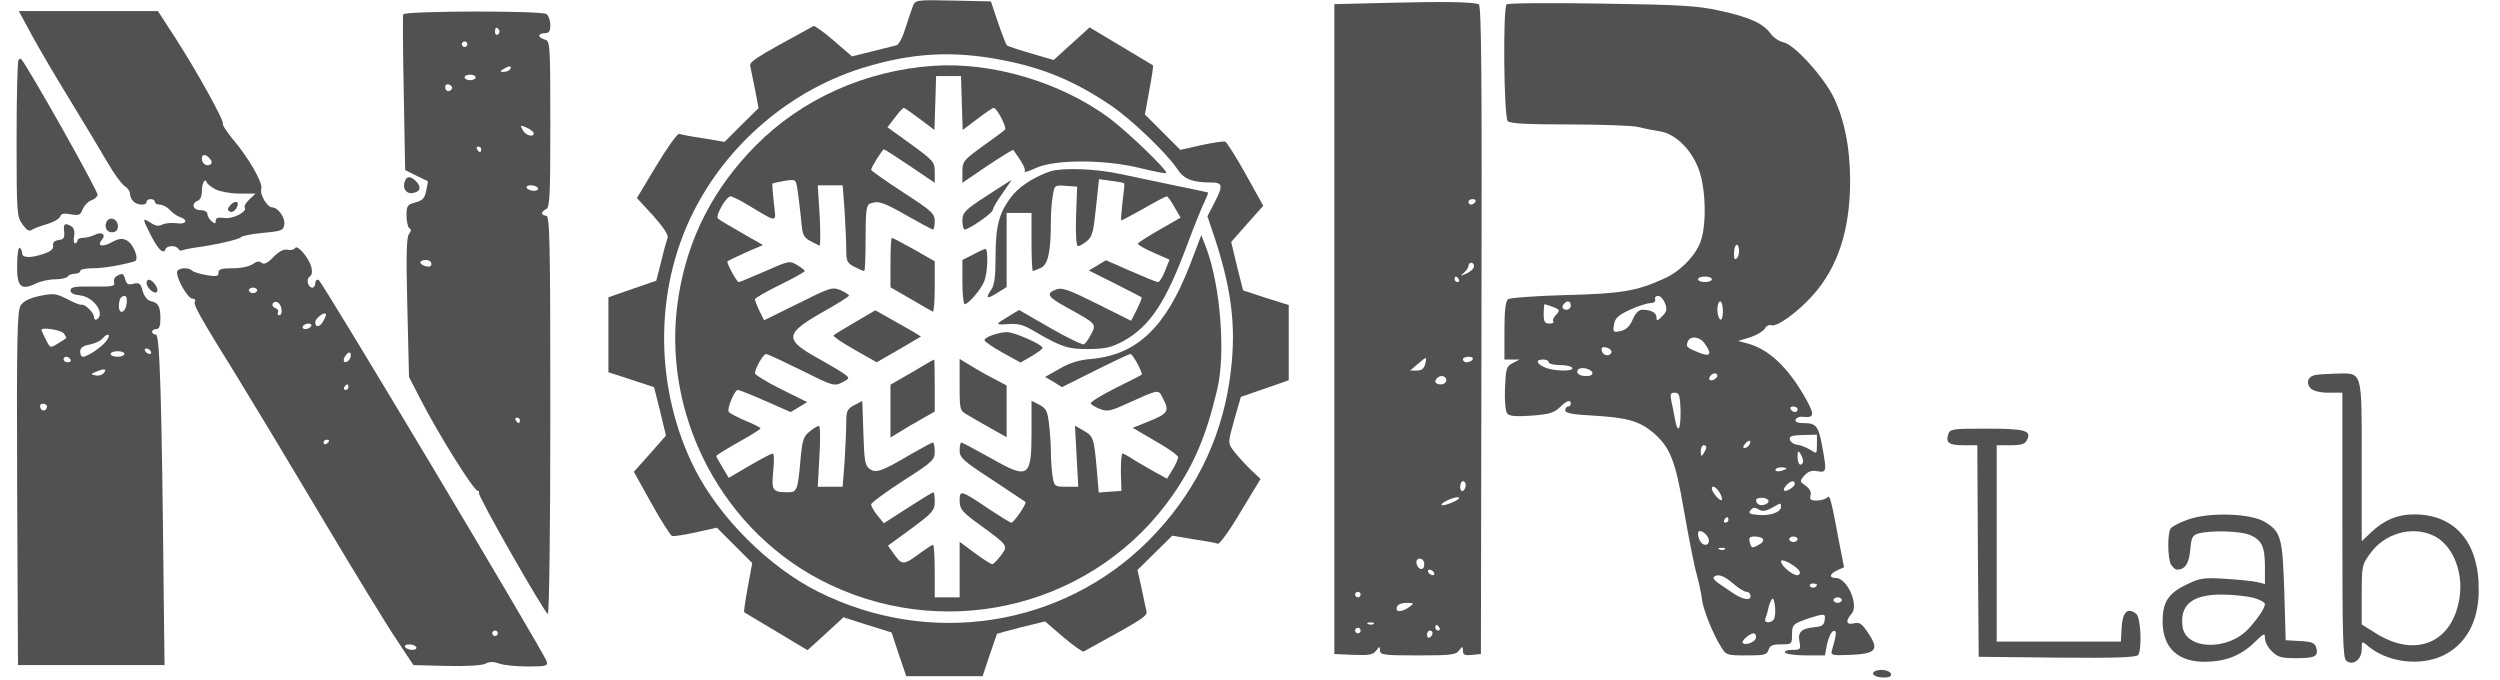 <?xml version="1.0" standalone="no"?>
<!DOCTYPE svg PUBLIC "-//W3C//DTD SVG 20010904//EN"
 "http://www.w3.org/TR/2001/REC-SVG-20010904/DTD/svg10.dtd">
<svg version="1.0" xmlns="http://www.w3.org/2000/svg"
 width="904pt" height="246pt" viewBox="0 0 904 246"
 preserveAspectRatio="xMidYMid meet">

<g transform="translate(0,246) scale(0.1,-0.1)"
fill="#515151" stroke="none">
<path d="M3301 2438 c-5 -13 -17 -49 -27 -80 -10 -33 -24 -60 -33 -62 -9 -2
-48 -12 -88 -22 l-72 -18 -66 57 c-37 32 -70 55 -73 53 -229 -125 -234 -129
-228 -150 2 -11 10 -49 17 -84 l12 -63 -62 -61 -61 -61 -77 13 c-42 6 -82 14
-87 16 -6 2 -43 -49 -82 -114 l-71 -118 59 -64 c37 -42 56 -70 52 -80 -3 -8
-14 -46 -23 -85 l-18 -70 -87 -30 -86 -30 0 -135 0 -136 83 -27 82 -27 22 -87
21 -88 -58 -66 -58 -65 64 -115 c35 -63 69 -116 74 -117 6 -2 45 4 86 13 l76
17 64 -64 64 -64 -16 -87 c-9 -49 -15 -89 -13 -91 2 -1 55 -33 117 -70 l112
-67 65 59 65 60 87 -28 87 -27 26 -79 27 -79 138 0 138 0 25 75 c14 41 26 76
27 78 1 1 41 12 88 24 l86 21 66 -57 c37 -31 70 -54 73 -52 228 125 232 128
227 149 -3 12 -11 50 -18 84 l-14 62 63 62 63 62 77 -13 c43 -6 83 -14 88 -16
6 -2 43 49 82 115 l72 119 -40 38 c-22 22 -48 51 -59 66 -19 26 -19 27 4 110
l24 83 87 30 86 30 0 136 0 136 -83 26 -82 27 -22 87 -21 88 58 66 58 65 -64
115 c-35 63 -69 116 -74 117 -6 2 -45 -4 -87 -13 l-75 -17 -64 64 -64 64 16
88 c9 48 15 88 13 90 -2 1 -55 33 -117 70 l-112 67 -65 -59 -65 -59 -82 24
c-45 13 -84 26 -87 29 -3 3 -18 40 -32 82 l-26 77 -136 3 c-135 3 -137 2 -146
-20z m322 -195 c148 -28 263 -76 392 -163 76 -51 203 -173 242 -231 24 -37 54
-49 125 -49 39 0 41 -12 11 -70 l-27 -52 29 -86 c63 -196 77 -332 51 -509 -33
-221 -131 -415 -292 -577 -313 -314 -793 -388 -1197 -185 -178 90 -354 266
-444 442 -146 289 -149 644 -7 928 123 247 349 440 609 522 179 56 329 65 508
30z"/>
<path d="M3375 2222 c-246 -17 -475 -120 -641 -287 -153 -154 -246 -334 -280
-544 -70 -426 159 -863 549 -1046 441 -208 966 -69 1240 328 76 111 119 212
158 377 32 130 12 377 -39 513 l-18 47 -42 -110 c-87 -224 -191 -323 -356
-338 -42 -3 -78 -14 -114 -35 l-53 -30 31 -18 30 -19 120 60 c66 33 123 60
128 60 8 0 46 -70 40 -75 -2 -2 -45 -24 -96 -49 -51 -26 -90 -50 -88 -55 3 -5
18 -14 34 -20 25 -10 37 -8 98 20 118 53 112 52 129 19 24 -46 19 -55 -47 -82
l-62 -25 82 -48 c45 -25 82 -52 82 -58 0 -7 -9 -27 -20 -45 l-20 -33 -58 32
c-31 18 -66 38 -77 46 -11 7 -23 13 -26 13 -4 0 -6 -30 -6 -68 l2 -67 -41 -3
-41 -3 -7 83 c-10 113 -12 121 -48 141 l-31 18 6 -111 6 -110 -43 0 c-42 0
-44 1 -50 38 -3 20 -6 60 -6 87 0 28 -3 74 -7 103 -5 45 -10 55 -34 68 l-29
15 0 -113 c0 -166 -10 -173 -150 -93 -54 30 -101 55 -104 55 -3 0 -6 -13 -6
-29 0 -26 12 -37 118 -106 64 -43 118 -79 120 -80 6 -5 -42 -75 -51 -75 -4 0
-41 23 -82 50 -102 69 -105 69 -105 29 1 -31 8 -40 76 -89 100 -73 100 -73 73
-109 -13 -17 -27 -31 -31 -31 -5 0 -33 18 -63 40 l-55 41 0 -101 0 -100 -45 0
-45 0 0 95 c0 52 -3 95 -6 95 -4 0 -28 -16 -55 -36 -52 -38 -58 -38 -88 5
l-20 28 85 62 c77 57 84 66 84 97 0 19 -2 34 -5 34 -3 0 -44 -25 -92 -56 l-87
-56 -23 28 c-13 16 -23 34 -23 40 0 6 52 44 115 85 108 69 115 76 115 106 0
18 -3 33 -7 33 -3 0 -40 -20 -82 -44 -103 -61 -124 -68 -147 -51 -16 11 -19
30 -22 129 l-4 116 -29 -15 c-26 -14 -29 -21 -29 -64 0 -26 -3 -89 -6 -139
l-7 -92 -45 0 -45 0 6 110 c4 61 3 110 -2 110 -5 0 -20 -9 -33 -20 -22 -17
-27 -31 -33 -97 -10 -116 -13 -123 -45 -123 -57 0 -61 6 -54 76 4 36 3 64 -2
64 -5 0 -43 -20 -84 -44 l-75 -44 -22 37 c-12 20 -23 39 -23 42 0 3 36 25 80
50 44 24 80 47 80 50 0 3 -25 16 -55 28 -30 13 -57 27 -60 32 -7 11 21 79 33
79 5 0 50 -18 100 -40 l91 -40 30 18 30 18 -95 47 c-52 26 -94 52 -94 57 0 18
30 70 40 70 6 0 63 -27 128 -59 114 -57 118 -58 147 -44 28 15 28 16 9 30 -10
8 -51 32 -90 54 -129 71 -128 91 8 169 54 30 98 58 98 61 0 4 -14 12 -31 20
-30 12 -38 9 -154 -49 l-122 -60 -17 34 c-9 19 -16 38 -16 42 0 4 41 28 90 52
50 24 90 47 90 50 0 3 -13 13 -28 22 -27 16 -30 15 -116 -23 -49 -21 -91 -39
-95 -39 -6 0 -41 63 -41 74 0 2 29 16 64 32 l65 28 -77 44 c-42 24 -81 47 -86
52 -10 10 30 80 46 80 6 0 36 -15 67 -34 106 -63 98 -64 89 11 -4 37 -6 68 -5
69 2 2 21 6 44 10 40 6 40 6 46 -27 3 -19 9 -66 13 -105 7 -75 5 -72 67 -102
4 -2 4 46 1 107 l-7 111 45 0 45 0 7 -92 c3 -50 6 -113 6 -139 0 -44 3 -50 30
-64 16 -8 31 -15 35 -15 3 0 5 54 5 119 0 99 3 120 16 125 30 11 47 6 134 -44
48 -27 90 -50 94 -50 3 0 6 14 6 30 0 28 -10 37 -115 105 -63 41 -115 78 -115
81 0 9 41 74 46 74 3 0 45 -27 94 -60 l90 -61 0 39 c0 36 -4 41 -85 100 l-86
62 27 35 c14 19 29 35 32 35 3 0 29 -18 58 -40 l53 -40 3 97 3 98 45 0 45 0 3
-98 3 -97 53 40 c29 22 55 40 59 40 12 0 49 -72 41 -79 -5 -5 -42 -32 -81 -60
-69 -50 -73 -55 -73 -92 l0 -40 91 62 c50 33 92 59 93 57 34 -47 46 -70 41
-78 -3 -5 16 1 42 13 68 31 249 31 377 -1 49 -12 91 -20 93 -18 8 8 -142 152
-207 200 -175 129 -424 203 -635 188z"/>
<path d="M3800 1841 c-51 -16 -108 -51 -135 -83 -50 -60 -65 -109 -65 -222 0
-77 -4 -107 -16 -124 -22 -32 -15 -35 24 -10 l32 20 0 134 0 134 45 0 45 0 0
-105 c0 -58 2 -105 5 -105 2 0 15 5 28 11 27 12 37 58 37 169 0 30 3 72 7 93
6 37 6 38 47 35 l41 -3 -4 -107 c-2 -68 1 -108 7 -108 5 0 20 8 32 18 20 16
24 34 33 121 l11 103 45 -6 c24 -3 45 -7 46 -9 2 -1 -1 -31 -6 -67 -4 -36 -6
-66 -5 -67 1 -1 37 18 80 42 43 25 81 45 85 45 3 0 16 -17 28 -39 l22 -38 -75
-43 c-41 -23 -76 -46 -79 -50 -3 -4 22 -19 55 -33 l59 -26 -16 -40 c-9 -23
-20 -41 -26 -41 -5 0 -49 18 -99 40 l-89 39 -31 -19 -31 -18 94 -47 c52 -26
95 -49 97 -50 2 -2 -6 -21 -17 -44 l-21 -41 -122 61 c-100 50 -127 60 -147 53
-41 -15 -34 -27 37 -66 107 -59 107 -59 88 -96 -9 -17 -20 -33 -26 -37 -5 -3
-60 23 -122 59 l-113 65 -35 -21 c-53 -32 -53 -33 -5 -30 35 3 55 -2 92 -24
101 -59 125 -67 200 -66 60 0 82 6 124 28 98 54 156 142 235 357 24 64 51 131
60 148 8 17 14 32 12 33 -2 1 -55 12 -118 25 -63 13 -153 32 -200 42 -87 19
-205 23 -250 10z"/>
<path d="M3568 1752 c-80 -52 -87 -60 -88 -89 0 -18 4 -33 8 -33 16 0 102 60
102 71 0 6 16 34 35 60 19 27 34 49 32 48 -1 0 -41 -26 -89 -57z"/>
<path d="M3220 1510 l0 -89 73 -42 c39 -23 75 -44 80 -46 4 -2 7 38 7 89 l0
93 -75 43 c-41 23 -77 42 -80 42 -3 0 -5 -40 -5 -90z"/>
<path d="M3518 1539 l-38 -19 0 -80 c0 -44 4 -80 8 -80 14 0 60 54 71 83 13
32 15 117 4 117 -5 -1 -25 -10 -45 -21z"/>
<path d="M3092 1295 c-41 -24 -76 -45 -78 -48 -3 -3 31 -26 75 -51 l81 -46 80
46 80 47 -27 17 c-16 9 -53 30 -83 47 l-55 31 -73 -43z"/>
<path d="M3588 1248 c-16 -5 -28 -13 -28 -18 0 -5 29 -25 65 -45 l65 -36 40
23 c22 13 40 26 40 30 0 12 -104 58 -129 57 -15 0 -38 -5 -53 -11z"/>
<path d="M3298 1114 l-78 -45 0 -95 0 -96 33 20 c17 11 53 32 80 47 l47 27 0
94 c0 52 -1 94 -2 94 -2 0 -38 -21 -80 -46z"/>
<path d="M3470 1068 c0 -91 1 -93 28 -108 15 -9 53 -31 85 -49 l57 -32 0 93 0
94 -32 17 c-18 9 -57 30 -85 47 l-53 32 0 -94z"/>
<path d="M5030 2450 l-205 -5 0 -1175 0 -1175 69 -3 c56 -2 70 0 82 15 13 17
13 17 14 1 0 -16 13 -18 136 -18 119 0 139 2 150 18 13 16 13 16 14 -1 0 -15
7 -18 33 -15 l32 3 2 1173 c2 922 0 1174 -10 1177 -27 8 -122 10 -317 5z m305
-720 c-3 -5 -10 -10 -16 -10 -5 0 -9 5 -9 10 0 6 7 10 16 10 8 0 12 -4 9 -10z
m-5 -233 c0 -8 -12 -19 -27 -26 -24 -10 -26 -10 -10 2 9 8 17 19 17 26 0 6 5
11 10 11 6 0 10 -6 10 -13z m-55 -47 c3 -5 1 -10 -4 -10 -6 0 -11 5 -11 10 0
6 2 10 4 10 3 0 8 -4 11 -10z m-122 -308 c-4 -15 -13 -22 -30 -22 l-24 0 28
24 c32 28 34 28 26 -2z m172 18 c-3 -5 -13 -10 -21 -10 -8 0 -14 5 -14 10 0 6
9 10 21 10 11 0 17 -4 14 -10z m-95 -75 c0 -8 -9 -15 -20 -15 -20 0 -26 11
-13 23 12 13 33 7 33 -8z m70 -379 c0 -8 -4 -18 -10 -21 -5 -3 -10 3 -10 14 0
12 5 21 10 21 6 0 10 -6 10 -14z m-49 -63 c-18 -8 -35 -12 -38 -9 -7 7 51 33
62 27 5 -2 -6 -11 -24 -18z m-101 -224 c0 -24 -23 -21 -28 4 -2 10 3 17 12 17
10 0 16 -9 16 -21z m35 -29 c3 -5 2 -10 -4 -10 -5 0 -13 5 -16 10 -3 6 -2 10
4 10 5 0 13 -4 16 -10z m-265 -80 c0 -5 -4 -10 -10 -10 -5 0 -10 5 -10 10 0 6
5 10 10 10 6 0 10 -4 10 -10z m176 -45 c-22 -16 -46 -20 -46 -7 0 15 13 22 39
22 25 -1 25 -1 7 -15z m-129 -61 c-3 -3 -12 -4 -19 -1 -8 3 -5 6 6 6 11 1 17
-2 13 -5z m238 -14 c3 -5 1 -10 -4 -10 -6 0 -11 5 -11 10 0 6 2 10 4 10 3 0 8
-4 11 -10z m-285 -10 c0 -5 -4 -10 -10 -10 -5 0 -10 5 -10 10 0 6 5 10 10 10
6 0 10 -4 10 -10z m260 -9 c0 -6 -4 -13 -10 -16 -5 -3 -10 1 -10 9 0 9 5 16
10 16 6 0 10 -4 10 -9z"/>
<path d="M5448 2444 c-14 -13 -10 -408 4 -422 9 -9 72 -12 221 -12 114 0 227
-4 250 -9 23 -6 59 -13 80 -16 54 -9 111 -63 138 -133 29 -72 31 -216 5 -274
-22 -51 -76 -103 -132 -127 -98 -44 -153 -53 -354 -58 -109 -3 -201 -10 -207
-15 -9 -7 -13 -43 -13 -114 l0 -104 28 0 27 0 -25 -13 c-23 -12 -25 -19 -28
-91 -2 -46 2 -83 8 -91 8 -10 31 -12 88 -8 63 5 81 10 101 29 25 25 41 31 41
14 0 -5 -4 -10 -10 -10 -5 0 -10 -6 -10 -14 0 -10 26 -15 103 -19 119 -7 163
-19 212 -59 64 -54 83 -100 115 -289 17 -96 37 -199 46 -229 8 -30 16 -68 18
-85 3 -35 39 -126 68 -172 19 -32 21 -33 93 -33 65 0 74 2 80 20 5 16 15 20
46 20 38 0 39 1 39 36 0 30 4 37 33 48 17 7 45 16 60 20 25 6 28 4 25 -16 -2
-18 -10 -24 -38 -26 -47 -5 -60 -18 -53 -53 5 -27 3 -29 -26 -29 -19 0 -30 -4
-26 -10 3 -5 37 -10 75 -10 l69 0 8 42 c5 23 15 44 22 46 14 5 12 -12 -5 -71
-5 -16 1 -18 67 -15 93 4 105 18 65 78 -23 35 -31 41 -52 36 -28 -7 -32 9 -9
34 28 31 -15 130 -57 130 -25 0 -23 15 6 28 l24 11 -14 71 c-34 182 -37 191
-47 181 -6 -6 -23 -11 -38 -11 -22 0 -26 4 -22 19 3 12 -3 24 -18 35 -22 15
-22 16 -4 37 14 15 27 19 47 15 33 -6 34 -1 17 90 -13 73 -22 84 -66 84 -23 0
-33 4 -30 13 2 6 13 11 23 10 45 -5 47 5 14 65 -64 113 -133 179 -211 200
l-34 9 43 13 c24 8 47 22 53 31 5 10 16 16 24 13 19 -8 93 45 149 107 91 101
136 237 136 414 0 119 -19 216 -58 300 -35 74 -143 194 -183 202 -15 3 -36 17
-47 32 -27 37 -76 59 -186 83 -78 17 -139 21 -426 25 -184 3 -338 2 -342 -3z
m833 -917 c-8 -8 -11 -4 -11 14 0 33 14 47 18 19 2 -12 -1 -27 -7 -33z m-91
-77 c0 -5 -11 -10 -25 -10 -14 0 -25 5 -25 10 0 6 11 10 25 10 14 0 25 -4 25
-10z m-169 -87 c8 -22 6 -30 -11 -47 -17 -17 -20 -18 -20 -4 0 17 -20 28 -51
28 -13 0 -25 -12 -35 -35 -9 -22 -23 -37 -40 -41 -31 -8 -33 -5 -27 26 3 19
18 32 55 49 28 13 61 24 75 25 14 0 21 6 18 14 -2 6 2 12 11 12 8 0 19 -12 25
-27z m-341 -8 c0 -8 -7 -15 -15 -15 -16 0 -20 12 -8 23 11 12 23 8 23 -8z
m550 -21 c0 -21 -4 -33 -10 -29 -5 3 -10 19 -10 36 0 16 5 29 10 29 6 0 10
-16 10 -36z m-614 16 c25 -10 26 -12 10 -29 -9 -9 -13 -21 -9 -24 3 -4 -3 -7
-14 -7 -17 0 -21 6 -21 35 0 19 2 35 3 35 2 0 16 -5 31 -10z m548 -132 c28
-39 21 -50 -21 -33 -46 19 -47 21 -40 40 9 22 44 18 61 -7z m-337 -32 c-6 -17
-31 -13 -35 6 -2 12 2 15 18 11 11 -3 19 -11 17 -17z m-227 -36 c0 -5 18 -10
39 -10 22 0 43 -4 46 -10 9 -14 -68 -13 -100 2 -30 13 -33 28 -5 28 11 0 20
-4 20 -10z m158 -37 c2 -8 -6 -13 -22 -13 -26 0 -40 12 -29 24 11 11 46 2 51
-11z m452 -12 c0 -5 -7 -11 -15 -15 -15 -5 -20 5 -8 17 9 10 23 9 23 -2z
m-133 -126 c1 -68 -10 -88 -20 -32 -3 17 -9 47 -13 65 -5 27 -4 32 12 32 16 0
19 -9 21 -65z m423 5 c0 -5 -4 -10 -9 -10 -6 0 -13 5 -16 10 -3 6 1 10 9 10 9
0 16 -4 16 -10z m70 -127 c0 -35 0 -35 -23 -20 -13 8 -34 17 -48 19 -13 1 -25
10 -27 19 -2 12 8 15 48 16 l50 1 0 -35z m-245 -2 c-3 -6 -11 -11 -17 -11 -6
0 -6 6 2 15 14 17 26 13 15 -4z m-155 -8 c0 -5 -5 -15 -10 -23 -8 -12 -10 -11
-10 8 0 12 5 22 10 22 6 0 10 -3 10 -7z m350 -50 c0 -7 -4 -13 -10 -13 -5 0
-10 12 -10 28 0 21 2 24 10 12 5 -8 10 -21 10 -27z m-60 -27 c0 -2 -9 -6 -20
-9 -11 -3 -20 -1 -20 4 0 5 9 9 20 9 11 0 20 -2 20 -4z m30 -56 c0 -5 -9 -14
-20 -20 -22 -12 -27 -1 -8 18 14 14 28 16 28 2z m-272 -31 c7 -12 11 -24 8
-27 -6 -6 -35 27 -36 41 0 14 15 7 28 -14z m176 -28 c7 -11 -22 -23 -35 -15
-5 3 -9 9 -9 15 0 12 37 12 44 0z m46 -24 c0 -19 -39 -33 -83 -29 -31 3 -36 6
-27 17 9 11 16 11 29 3 13 -8 25 -7 47 5 36 20 34 20 34 4z m-190 -47 c0 -5
-5 -10 -11 -10 -5 0 -7 5 -4 10 3 6 8 10 11 10 2 0 4 -4 4 -10z m-82 -52 c16
-16 15 -38 -2 -38 -13 0 -26 20 -26 41 0 13 14 11 28 -3z m207 -17 c3 -6 -3
-15 -14 -20 -26 -15 -28 -14 -34 9 -4 16 0 20 18 20 13 0 26 -4 30 -9z m125
-1 c0 -5 -7 -10 -15 -10 -8 0 -15 5 -15 10 0 6 7 10 15 10 8 0 15 -4 15 -10z
m-263 -36 c-3 -3 -12 -4 -19 -1 -8 3 -5 6 6 6 11 1 17 -2 13 -5z m271 -82 c2
-6 -2 -12 -10 -12 -18 1 -58 35 -58 50 0 15 62 -20 68 -38z m-241 -42 c18 -16
40 -30 48 -30 8 0 15 -7 15 -16 0 -18 -31 -12 -69 15 -13 9 -34 23 -47 32 -13
9 -21 19 -17 22 13 14 36 6 70 -23z m303 -4 c0 -11 -19 -15 -25 -6 -3 5 1 10
9 10 9 0 16 -2 16 -4z m-154 -122 c-3 -8 -13 -14 -22 -14 -11 0 -14 5 -9 18 4
9 8 25 10 35 2 9 7 23 12 30 9 14 17 -47 9 -69z m244 66 c0 -5 -7 -10 -15 -10
-8 0 -15 5 -15 10 0 6 7 10 15 10 8 0 15 -4 15 -10z m-310 -134 c0 -16 -37
-32 -48 -21 -7 7 25 35 40 35 4 0 8 -6 8 -14z"/>
<path d="M115 2333 c26 -48 89 -155 140 -238 50 -82 111 -183 134 -223 23 -40
51 -78 62 -85 10 -6 19 -19 19 -27 0 -9 5 -21 12 -28 15 -15 48 -16 48 -2 0 6
7 10 15 10 8 0 15 -4 15 -10 0 -5 8 -10 18 -10 11 0 27 -9 37 -20 10 -11 26
-22 36 -25 32 -11 21 -28 -13 -22 -18 2 -41 0 -51 -5 -13 -7 -25 -5 -43 7 -30
19 -30 16 1 -45 26 -51 46 -71 53 -52 5 15 38 16 47 2 4 -6 10 -8 14 -5 5 2
23 6 42 9 65 8 164 30 170 38 3 5 39 12 80 16 67 6 74 9 77 30 4 25 -23 62
-43 62 -19 0 -47 48 -40 68 6 21 -46 112 -105 181 -22 27 -37 51 -34 53 7 8
-94 190 -172 311 l-63 97 -252 0 -251 0 47 -87z m644 -447 c8 -10 9 -16 1 -21
-13 -8 -30 3 -30 21 0 18 14 18 29 0z m21 -111 c16 -8 55 -15 86 -15 l58 0
-22 -21 c-12 -11 -20 -24 -17 -29 10 -16 -43 -43 -75 -38 -22 3 -30 0 -30 -10
0 -12 -3 -12 -15 -2 -8 7 -15 19 -15 26 0 8 -10 14 -25 14 -27 0 -35 24 -10
34 9 3 15 18 15 34 0 30 12 51 18 32 2 -6 17 -17 32 -25z"/>
<path d="M831 1716 c-9 -11 -9 -16 0 -21 10 -7 28 10 29 28 0 12 -17 8 -29 -7z"/>
<path d="M1458 2408 c-2 -4 -1 -133 2 -285 l5 -278 40 -20 c22 -11 41 -20 42
-20 1 0 -2 -16 -6 -35 -5 -27 -13 -35 -39 -42 -29 -8 -32 -12 -32 -48 0 -21 5
-42 10 -45 8 -5 7 -11 -1 -21 -9 -11 -11 -77 -6 -266 l6 -251 39 -76 c66 -129
195 -336 210 -336 4 0 6 -4 4 -8 -4 -12 239 -437 249 -437 5 0 9 307 9 720 0
633 -2 720 -15 720 -8 0 -15 4 -15 9 0 5 7 11 15 15 13 5 15 48 15 307 0 292
-1 301 -20 306 -11 3 -20 9 -20 14 0 5 9 9 20 9 15 0 20 7 20 29 0 16 -6 34
-14 40 -15 13 -514 12 -518 -1z m347 -57 c3 -5 1 -12 -5 -16 -5 -3 -10 1 -10
9 0 18 6 21 15 7z m-115 -51 c0 -5 -4 -10 -10 -10 -5 0 -10 5 -10 10 0 6 5 10
10 10 6 0 10 -4 10 -10z m155 -90 c-3 -5 -14 -10 -23 -10 -15 0 -15 2 -2 10
20 13 33 13 25 0z m-125 -30 c0 -5 -9 -10 -20 -10 -11 0 -20 5 -20 10 0 6 9
10 20 10 11 0 20 -4 20 -10z m-86 -41 c-8 -14 -24 -10 -24 6 0 9 6 12 15 9 8
-4 12 -10 9 -15z m296 -161 c0 -16 -30 -8 -40 12 -10 18 -9 19 15 8 14 -6 25
-15 25 -20z m-190 -58 c0 -5 -2 -10 -4 -10 -3 0 -8 5 -11 10 -3 6 -1 10 4 10
6 0 11 -4 11 -10z m205 -140 c3 -5 -3 -10 -14 -10 -11 0 -23 5 -26 10 -3 6 3
10 14 10 11 0 23 -4 26 -10z m-385 -274 c0 -9 -7 -12 -20 -9 -11 3 -20 9 -20
14 0 5 9 9 20 9 11 0 20 -6 20 -14z m320 -566 c0 -5 -2 -10 -4 -10 -3 0 -8 5
-11 10 -3 6 -1 10 4 10 6 0 11 -4 11 -10z"/>
<path d="M67 2243 c-4 -3 -7 -132 -7 -286 0 -267 1 -280 21 -308 14 -20 25
-27 32 -21 7 5 31 14 55 21 24 7 46 19 49 27 4 12 14 14 39 9 30 -5 35 -3 43
19 6 13 19 27 30 31 10 3 22 12 24 20 4 10 -255 470 -277 492 -1 2 -6 0 -9 -4z"/>
<path d="M1464 1805 c-10 -25 4 -47 28 -43 28 4 33 21 13 42 -20 20 -34 20
-41 1z"/>
<path d="M384 1655 c-7 -18 3 -35 21 -35 18 0 26 15 19 34 -8 20 -33 21 -40 1z"/>
<path d="M232 1623 c2 -23 -1 -29 -20 -31 -15 -2 -22 -9 -20 -20 2 -12 -8 -21
-32 -29 -47 -17 -80 -16 -80 1 0 8 -4 17 -9 20 -4 3 -9 -23 -9 -58 -2 -81 12
-97 64 -73 19 10 52 17 74 17 21 0 42 5 45 10 3 6 15 10 26 10 10 0 19 5 19
10 0 6 21 10 46 10 38 0 103 11 151 25 18 6 -4 63 -29 76 -16 8 -28 7 -54 -7
-35 -19 -55 -14 -35 10 16 19 -3 30 -28 16 -11 -5 -29 -10 -40 -10 -12 0 -21
-4 -21 -10 0 -5 -4 -10 -9 -10 -4 0 -6 12 -3 26 3 16 -1 30 -9 35 -24 15 -31
10 -27 -18z"/>
<path d="M1067 1563 c-4 -6 -16 -9 -27 -6 -13 3 -30 -5 -51 -26 -22 -23 -35
-29 -43 -21 -9 7 -19 5 -32 -5 -11 -8 -42 -15 -71 -15 -42 0 -53 -3 -53 -16 0
-13 -7 -15 -42 -9 -24 4 -47 11 -53 16 -15 15 -55 10 -55 -6 0 -27 40 -95 56
-95 8 0 12 -4 9 -10 -7 -11 12 -46 151 -270 56 -91 194 -320 307 -510 113
-190 234 -388 269 -440 l63 -95 120 -3 c73 -2 128 2 140 8 15 8 29 8 49 1 15
-6 61 -11 103 -11 67 0 75 2 70 18 -9 31 -813 1376 -825 1380 -7 2 -12 -3 -12
-12 0 -9 -5 -16 -10 -16 -17 0 -24 31 -10 40 8 5 10 17 6 33 -8 34 -51 84 -59
70z m-137 -153 c0 -5 -7 -10 -15 -10 -8 0 -15 5 -15 10 0 6 7 10 15 10 8 0 15
-4 15 -10z m88 -68 c2 -12 -2 -22 -8 -22 -6 0 -8 5 -5 10 3 6 -1 13 -9 16 -9
3 -13 10 -10 16 10 15 29 3 32 -20z m152 -41 c-12 -24 -30 -28 -30 -6 0 13 31
38 38 30 2 -2 -1 -13 -8 -24z m-45 -21 c-3 -5 -13 -10 -21 -10 -8 0 -12 5 -9
10 3 6 13 10 21 10 8 0 12 -4 9 -10z m136 -123 c-16 -16 -26 0 -10 19 9 11 15
12 17 4 2 -6 -1 -17 -7 -23z m-1 -97 c0 -5 -5 -10 -11 -10 -5 0 -7 5 -4 10 3
6 8 10 11 10 2 0 4 -4 4 -10z m-70 -194 c0 -3 -4 -8 -10 -11 -5 -3 -10 -1 -10
4 0 6 5 11 10 11 6 0 10 -2 10 -4z m610 -696 c0 -5 -4 -10 -10 -10 -5 0 -10 5
-10 10 0 6 5 10 10 10 6 0 10 -4 10 -10z m-295 -50 c3 -5 -3 -10 -14 -10 -11
0 -23 5 -26 10 -3 6 3 10 14 10 11 0 23 -4 26 -10z"/>
<path d="M421 1461 c-8 -5 -11 -16 -8 -23 4 -13 -9 -15 -76 -14 -67 1 -82 -2
-82 -14 0 -10 12 -16 34 -18 50 -5 93 -67 61 -87 -5 -3 -10 0 -10 8 0 16 -33
49 -46 45 -5 -1 -28 8 -52 21 -40 20 -48 21 -98 11 -37 -8 -59 -19 -69 -34
-13 -20 -15 -111 -13 -662 l3 -639 265 0 265 0 -3 250 c-7 708 -14 945 -28
945 -8 0 -14 5 -14 10 0 6 7 10 15 10 11 0 15 11 15 38 0 44 -8 58 -35 63 -12
3 -23 17 -29 36 -7 28 -12 32 -33 27 -19 -5 -25 -2 -30 15 -6 23 -11 25 -32
12z m37 -98 c-4 -34 -28 -43 -28 -10 0 25 7 37 22 37 5 0 8 -12 6 -27z m-228
-108 c7 -9 11 -17 9 -18 -2 -2 -16 -11 -31 -20 -26 -16 -27 -16 -42 15 -9 17
-16 33 -16 35 0 11 70 0 80 -12z m156 -26 c-15 -22 -69 -59 -86 -59 -6 0 -10
8 -10 19 0 13 10 21 34 25 19 4 39 13 46 21 19 23 33 18 16 -6z m159 -39 c3
-5 2 -10 -4 -10 -5 0 -13 5 -16 10 -3 6 -2 10 4 10 5 0 13 -4 16 -10z m-95
-10 c0 -5 -11 -10 -25 -10 -14 0 -25 5 -25 10 0 6 11 10 25 10 14 0 25 -4 25
-10z m-195 -20 c3 -5 -1 -10 -9 -10 -9 0 -16 5 -16 10 0 6 4 10 9 10 6 0 13
-4 16 -10z m118 -51 c-6 -6 -19 -9 -29 -6 -17 3 -16 5 6 14 28 12 39 8 23 -8z
m-203 -118 c0 -17 -18 -21 -24 -6 -3 9 0 15 9 15 8 0 15 -4 15 -9z"/>
<path d="M530 1437 c0 -18 28 -42 37 -33 9 8 -9 38 -25 44 -7 2 -12 -3 -12
-11z"/>
<path d="M8368 1103 c-24 -6 -30 -30 -12 -48 10 -9 34 -15 65 -15 l49 0 0
-479 c0 -404 2 -480 14 -490 24 -20 56 4 56 41 0 29 1 30 18 16 70 -63 192
-79 277 -38 82 40 128 123 128 235 2 173 -85 275 -234 275 -59 0 -107 -20
-153 -63 l-36 -34 0 288 c0 335 4 320 -93 318 -34 -1 -69 -3 -79 -6z m425
-577 c72 -29 115 -128 101 -225 -24 -166 -160 -223 -306 -129 l-48 30 0 108
c0 104 1 108 31 149 51 71 146 99 222 67z"/>
<path d="M7045 890 c-10 -31 2 -40 55 -40 l50 0 2 -382 3 -383 284 -3 c221 -2
286 1 293 10 14 23 9 134 -7 148 -30 25 -50 8 -53 -48 l-3 -52 -225 0 -224 0
0 355 0 355 50 0 c38 0 52 4 59 18 19 35 -5 42 -145 42 -124 0 -133 -1 -139
-20z"/>
<path d="M7911 581 c-29 -10 -57 -25 -62 -32 -12 -19 -11 -106 1 -130 6 -10
16 -19 23 -19 28 1 42 21 47 72 4 45 8 53 30 59 44 12 150 9 185 -5 44 -19 55
-42 55 -117 l0 -61 -27 7 c-16 4 -68 9 -116 12 -80 5 -92 3 -143 -22 -64 -31
-84 -63 -84 -132 0 -95 55 -147 154 -146 74 1 129 22 179 71 34 33 37 34 37
14 0 -13 11 -34 25 -47 21 -21 33 -25 89 -25 68 0 81 7 71 40 -5 15 -17 20
-58 22 l-52 3 -5 175 c-6 195 -12 217 -69 252 -51 32 -203 37 -280 9z m235
-282 c24 -6 44 -17 44 -23 0 -14 -25 -52 -59 -89 -75 -82 -229 -77 -239 8 -10
78 35 115 141 115 38 0 88 -5 113 -11z"/>
<path d="M6782 34 c-21 -9 -3 -24 29 -24 20 0 29 4 27 13 -5 13 -35 19 -56 11z"/>
</g>
</svg>
